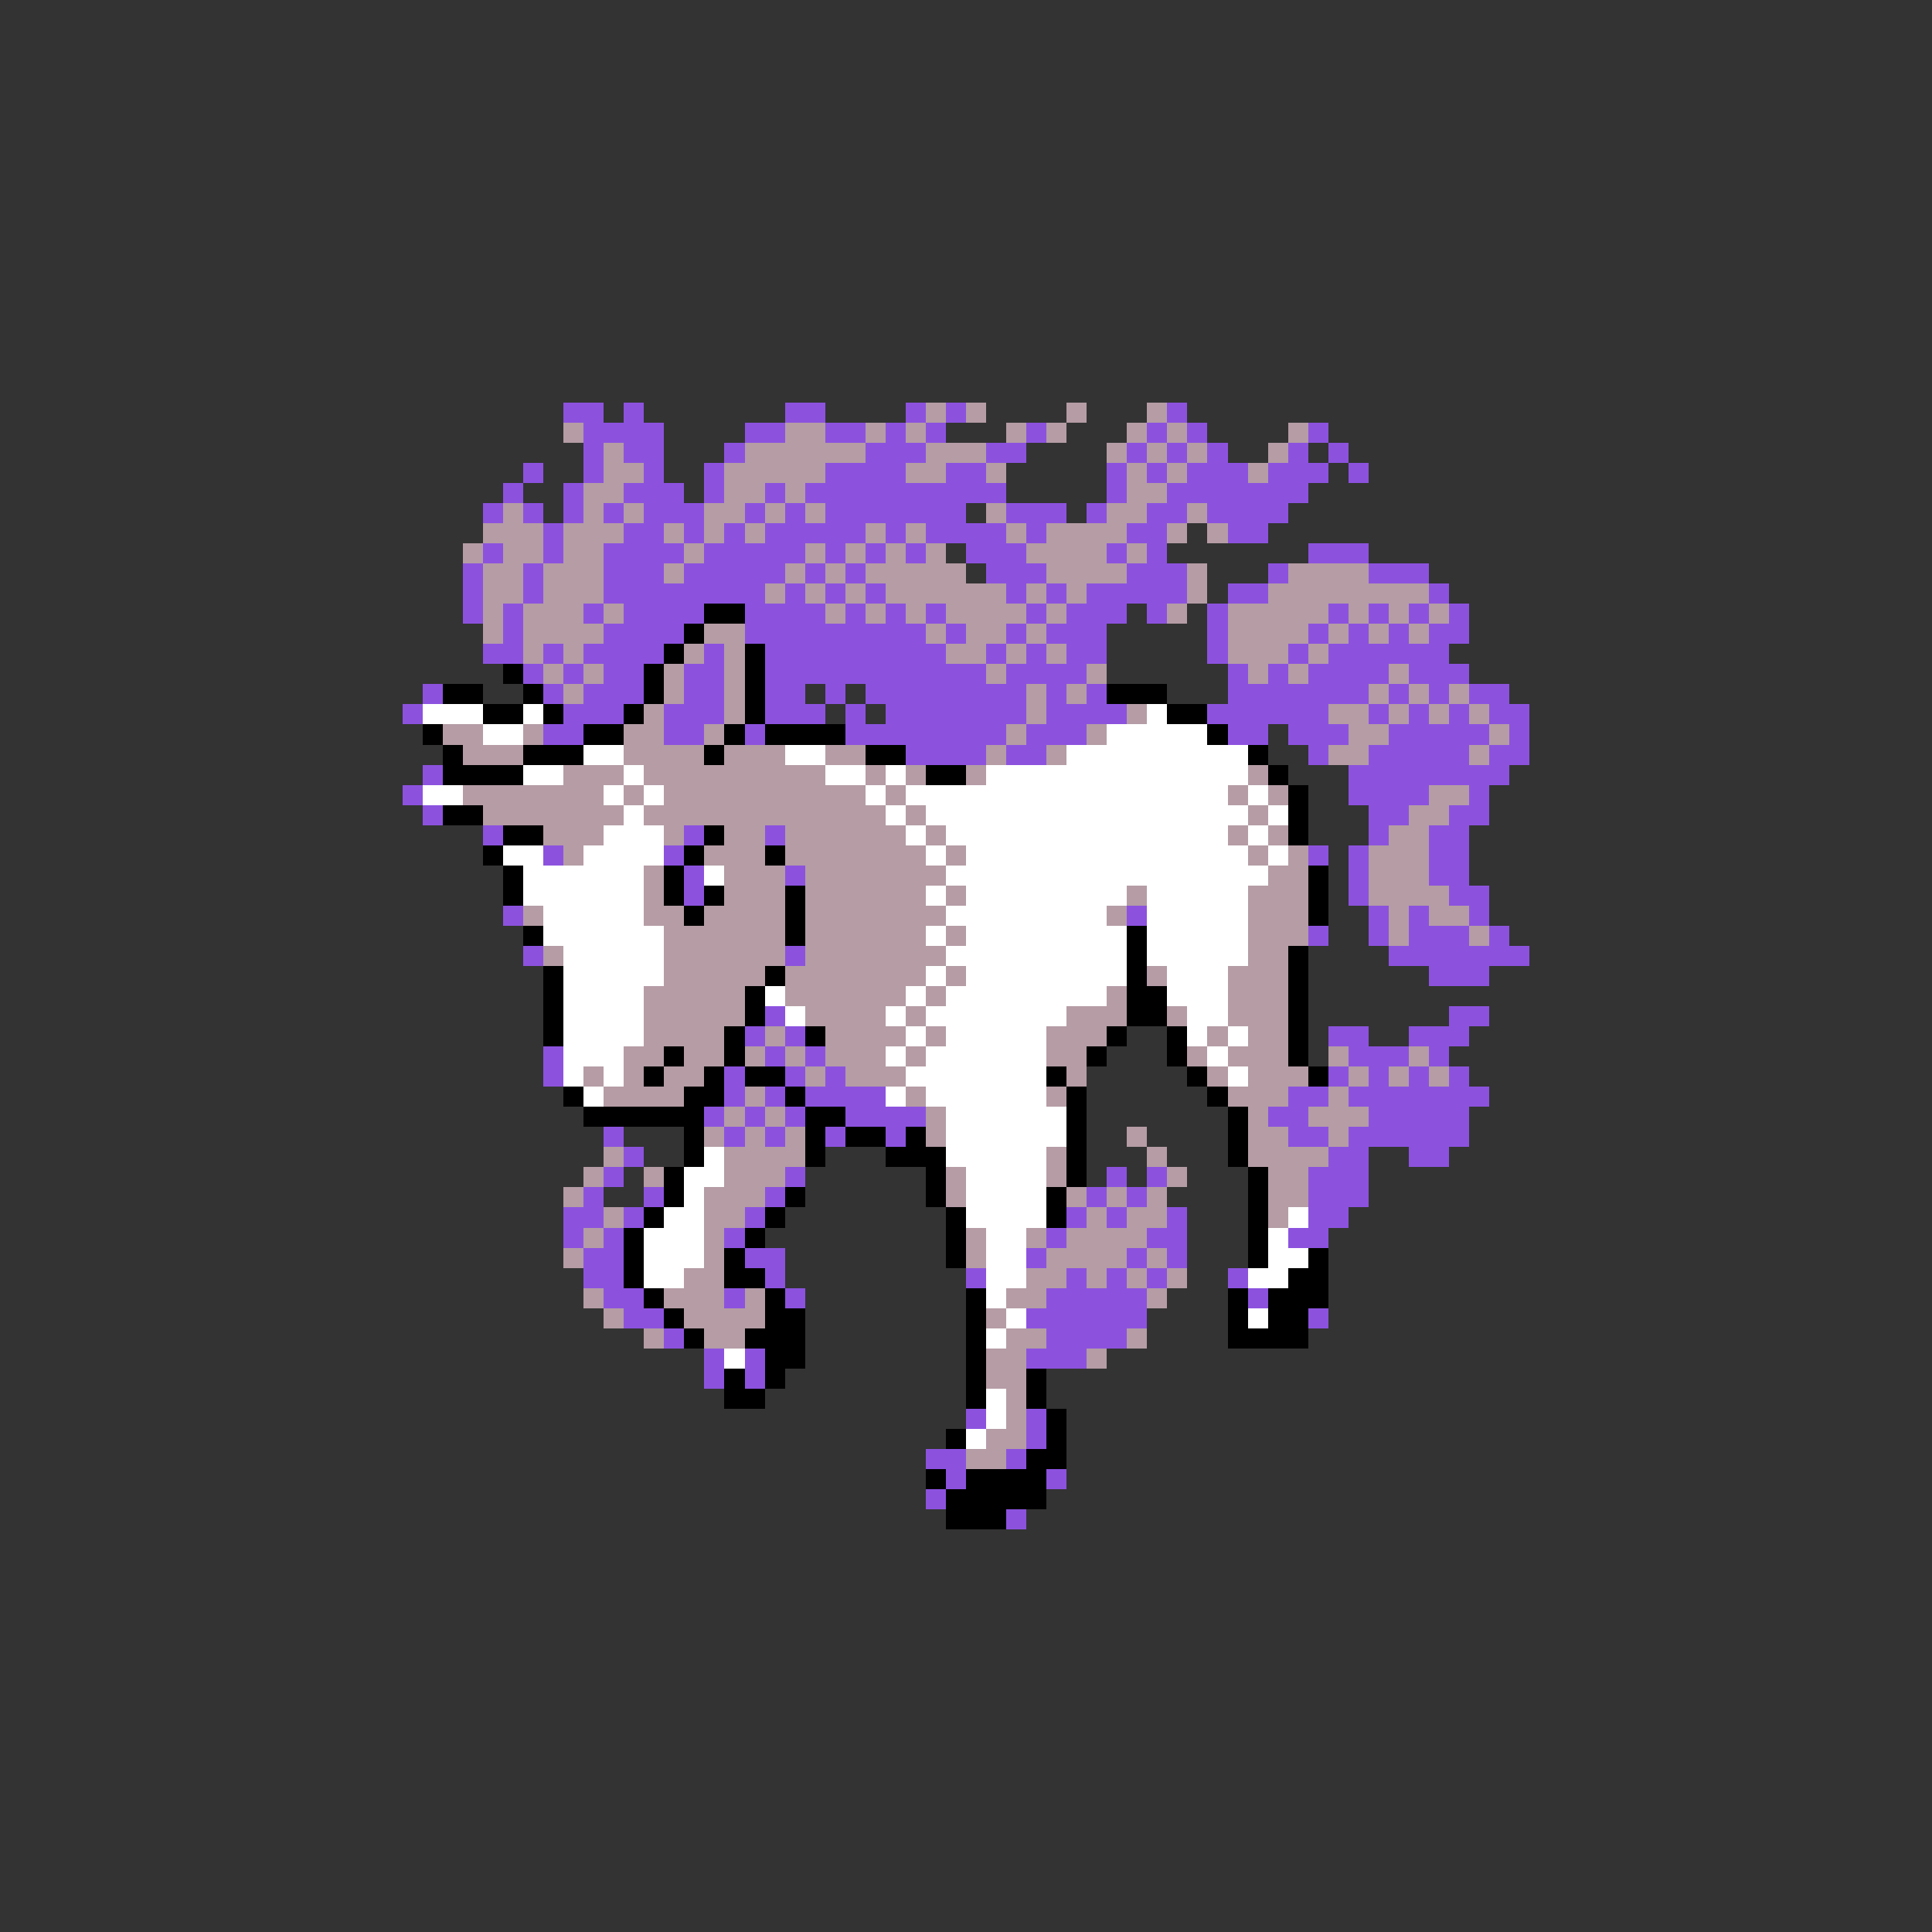 <svg xmlns="http://www.w3.org/2000/svg" viewBox="0 -0.5 96 96" shape-rendering="crispEdges">
<rect x="0" y="-0.5" width="96" height="96" fill="#333333" stroke="none"/>
<path stroke="#8c52de" d="M28 20h2M31 20h1M39 20h2M45 20h1M47 20h1M58 20h1M29 21h4M37 21h2M41 21h2M44 21h1M46 21h1M51 21h1M57 21h1M59 21h1M65 21h1M29 22h1M31 22h2M36 22h1M43 22h3M49 22h2M56 22h1M58 22h1M60 22h1M64 22h1M66 22h1M26 23h1M29 23h1M32 23h1M35 23h1M41 23h4M47 23h2M55 23h1M57 23h1M59 23h3M63 23h3M67 23h1M25 24h1M28 24h1M31 24h3M35 24h1M38 24h1M40 24h10M55 24h1M58 24h7M24 25h1M26 25h1M28 25h1M30 25h1M32 25h3M37 25h1M39 25h1M41 25h7M50 25h3M54 25h1M57 25h2M60 25h4M27 26h1M31 26h2M34 26h1M36 26h1M38 26h5M44 26h1M46 26h4M51 26h1M56 26h2M61 26h2M24 27h1M27 27h1M30 27h4M35 27h5M41 27h1M43 27h1M45 27h1M48 27h3M55 27h1M57 27h1M65 27h3M23 28h1M26 28h1M30 28h3M34 28h5M40 28h1M42 28h1M49 28h3M56 28h3M63 28h1M68 28h3M23 29h1M26 29h1M30 29h8M39 29h1M41 29h1M43 29h1M50 29h1M52 29h1M54 29h5M61 29h2M71 29h1M23 30h1M25 30h1M29 30h1M31 30h4M37 30h4M42 30h1M44 30h1M46 30h1M51 30h1M53 30h3M57 30h1M60 30h1M66 30h1M68 30h1M70 30h1M72 30h1M25 31h1M30 31h4M37 31h9M47 31h1M50 31h1M52 31h3M60 31h1M65 31h1M67 31h1M69 31h1M71 31h2M24 32h2M27 32h1M29 32h4M35 32h1M38 32h9M49 32h1M51 32h1M53 32h2M60 32h1M64 32h1M66 32h6M26 33h1M28 33h1M30 33h2M34 33h2M38 33h11M50 33h4M61 33h1M63 33h1M65 33h4M70 33h3M21 34h1M27 34h1M29 34h3M34 34h2M38 34h2M41 34h1M43 34h8M52 34h1M54 34h1M61 34h7M69 34h1M71 34h1M73 34h2M20 35h1M28 35h3M33 35h3M38 35h3M42 35h1M44 35h7M52 35h4M60 35h6M68 35h1M70 35h1M72 35h1M74 35h2M27 36h2M33 36h2M37 36h1M42 36h8M51 36h3M61 36h2M64 36h3M69 36h5M75 36h1M45 37h4M50 37h2M65 37h1M68 37h5M74 37h2M21 38h1M67 38h8M20 39h1M67 39h4M73 39h1M21 40h1M68 40h2M72 40h2M24 41h1M34 41h1M38 41h1M68 41h1M71 41h2M27 42h1M33 42h1M65 42h1M67 42h1M71 42h2M34 43h1M39 43h1M67 43h1M71 43h2M34 44h1M67 44h1M72 44h2M25 45h1M56 45h1M68 45h1M70 45h1M73 45h1M65 46h1M68 46h1M70 46h3M74 46h1M26 47h1M39 47h1M69 47h7M71 48h3M38 50h1M72 50h2M37 51h1M39 51h1M66 51h2M70 51h3M27 52h1M38 52h1M40 52h1M67 52h3M71 52h1M27 53h1M36 53h1M39 53h1M41 53h1M66 53h1M68 53h1M70 53h1M72 53h1M36 54h1M38 54h1M40 54h4M64 54h2M67 54h7M35 55h1M37 55h1M39 55h1M42 55h4M63 55h2M68 55h5M30 56h1M36 56h1M38 56h1M41 56h1M44 56h1M64 56h2M67 56h6M31 57h1M66 57h2M70 57h2M30 58h1M39 58h1M55 58h1M57 58h1M65 58h3M29 59h1M32 59h1M38 59h1M54 59h1M56 59h1M65 59h3M28 60h2M31 60h1M37 60h1M53 60h1M55 60h1M58 60h1M65 60h2M28 61h1M30 61h1M36 61h1M52 61h1M57 61h2M64 61h2M29 62h2M37 62h2M51 62h1M56 62h1M58 62h1M29 63h2M38 63h1M48 63h1M53 63h1M55 63h1M57 63h1M61 63h1M30 64h2M36 64h1M39 64h1M52 64h5M62 64h1M31 65h2M51 65h6M65 65h1M33 66h1M52 66h4M35 67h1M37 67h1M51 67h3M35 68h1M37 68h1M48 70h1M51 70h1M51 71h1M46 72h2M50 72h1M47 73h1M52 73h1M46 74h1M50 75h1" />
<path stroke="#b59ca5" d="M46 20h1M48 20h1M53 20h1M57 20h1M28 21h1M39 21h2M43 21h1M45 21h1M50 21h1M52 21h1M56 21h1M58 21h1M64 21h1M30 22h1M37 22h6M46 22h3M55 22h1M57 22h1M59 22h1M63 22h1M30 23h2M36 23h5M45 23h2M49 23h1M56 23h1M58 23h1M62 23h1M29 24h2M36 24h2M39 24h1M56 24h2M25 25h1M29 25h1M31 25h1M35 25h2M38 25h1M40 25h1M49 25h1M55 25h2M59 25h1M24 26h3M28 26h3M33 26h1M35 26h1M37 26h1M43 26h1M45 26h1M50 26h1M52 26h4M58 26h1M60 26h1M23 27h1M25 27h2M28 27h2M34 27h1M40 27h1M42 27h1M44 27h1M46 27h1M51 27h4M56 27h1M24 28h2M27 28h3M33 28h1M39 28h1M41 28h1M43 28h5M52 28h4M59 28h1M64 28h4M24 29h2M27 29h3M38 29h1M40 29h1M42 29h1M44 29h6M51 29h1M53 29h1M59 29h1M63 29h8M24 30h1M26 30h3M30 30h1M41 30h1M43 30h1M45 30h1M47 30h4M52 30h1M58 30h1M61 30h5M67 30h1M69 30h1M71 30h1M24 31h1M26 31h4M35 31h2M46 31h1M48 31h2M51 31h1M61 31h4M66 31h1M68 31h1M70 31h1M26 32h1M28 32h1M34 32h1M36 32h1M47 32h2M50 32h1M52 32h1M61 32h3M65 32h1M27 33h1M29 33h1M33 33h1M36 33h1M49 33h1M54 33h1M62 33h1M64 33h1M69 33h1M28 34h1M33 34h1M36 34h1M51 34h1M53 34h1M68 34h1M70 34h1M72 34h1M32 35h1M36 35h1M51 35h1M56 35h1M66 35h2M69 35h1M71 35h1M73 35h1M22 36h2M26 36h1M31 36h2M35 36h1M50 36h1M54 36h1M67 36h2M74 36h1M23 37h3M31 37h4M36 37h3M41 37h2M49 37h1M52 37h1M66 37h2M73 37h1M28 38h3M32 38h9M43 38h1M45 38h1M48 38h1M62 38h1M23 39h7M31 39h1M33 39h10M44 39h1M61 39h1M63 39h1M71 39h2M24 40h7M32 40h12M45 40h1M62 40h1M70 40h2M27 41h3M33 41h1M36 41h2M39 41h6M46 41h1M61 41h1M63 41h1M69 41h2M28 42h1M35 42h3M39 42h7M47 42h1M62 42h1M64 42h1M68 42h3M32 43h1M36 43h3M40 43h7M63 43h2M68 43h3M32 44h1M36 44h3M40 44h6M47 44h1M56 44h1M62 44h3M68 44h4M26 45h1M32 45h2M35 45h4M40 45h7M55 45h1M62 45h3M69 45h1M71 45h2M33 46h6M40 46h6M47 46h1M62 46h3M69 46h1M73 46h1M27 47h1M33 47h6M40 47h7M62 47h2M33 48h5M39 48h7M47 48h1M57 48h1M61 48h3M32 49h5M39 49h6M46 49h1M55 49h1M61 49h3M32 50h5M40 50h4M45 50h1M53 50h3M58 50h1M61 50h3M32 51h4M38 51h1M41 51h4M46 51h1M52 51h3M60 51h1M62 51h2M31 52h2M34 52h2M37 52h1M39 52h1M41 52h3M45 52h1M52 52h2M59 52h1M61 52h3M66 52h1M70 52h1M29 53h1M31 53h1M33 53h2M40 53h1M42 53h3M53 53h1M60 53h1M62 53h3M67 53h1M69 53h1M71 53h1M30 54h4M37 54h1M45 54h1M52 54h1M61 54h3M66 54h1M36 55h1M38 55h1M46 55h1M62 55h1M65 55h3M35 56h1M37 56h1M39 56h1M46 56h1M56 56h1M62 56h2M66 56h1M30 57h1M36 57h4M52 57h1M57 57h1M62 57h4M29 58h1M32 58h1M36 58h3M47 58h1M52 58h1M58 58h1M63 58h2M28 59h1M35 59h3M47 59h1M53 59h1M55 59h1M57 59h1M63 59h2M30 60h1M35 60h2M54 60h1M56 60h2M63 60h1M29 61h1M35 61h1M48 61h1M51 61h1M53 61h4M28 62h1M35 62h1M48 62h1M52 62h4M57 62h1M34 63h2M51 63h2M54 63h1M56 63h1M58 63h1M29 64h1M33 64h3M37 64h1M50 64h2M57 64h1M30 65h1M34 65h4M49 65h1M32 66h1M35 66h2M50 66h2M56 66h1M49 67h2M54 67h1M49 68h2M50 69h1M50 70h1M49 71h2M48 72h2" />
<path stroke="#000000" d="M35 30h2M34 31h1M33 32h1M37 32h1M25 33h1M32 33h1M37 33h1M22 34h2M26 34h1M32 34h1M37 34h1M55 34h3M24 35h2M27 35h1M31 35h1M37 35h1M58 35h2M21 36h1M29 36h2M36 36h1M38 36h4M60 36h1M22 37h1M26 37h3M35 37h1M43 37h2M62 37h1M22 38h4M46 38h2M63 38h1M64 39h1M22 40h2M64 40h1M25 41h2M35 41h1M64 41h1M24 42h1M34 42h1M38 42h1M25 43h1M33 43h1M65 43h1M25 44h1M33 44h1M35 44h1M39 44h1M65 44h1M34 45h1M39 45h1M65 45h1M26 46h1M39 46h1M56 46h1M56 47h1M64 47h1M27 48h1M38 48h1M56 48h1M64 48h1M27 49h1M37 49h1M56 49h2M64 49h1M27 50h1M37 50h1M56 50h2M64 50h1M27 51h1M36 51h1M40 51h1M55 51h1M58 51h1M64 51h1M33 52h1M36 52h1M54 52h1M58 52h1M64 52h1M32 53h1M35 53h1M37 53h2M52 53h1M59 53h1M65 53h1M28 54h1M34 54h2M39 54h1M53 54h1M60 54h1M29 55h6M40 55h2M53 55h1M61 55h1M34 56h1M40 56h1M42 56h2M45 56h1M53 56h1M61 56h1M34 57h1M40 57h1M44 57h3M53 57h1M61 57h1M33 58h1M46 58h1M53 58h1M62 58h1M33 59h1M39 59h1M46 59h1M52 59h1M62 59h1M32 60h1M38 60h1M47 60h1M52 60h1M62 60h1M31 61h1M37 61h1M47 61h1M62 61h1M31 62h1M36 62h1M47 62h1M62 62h1M65 62h1M31 63h1M36 63h2M64 63h2M32 64h1M38 64h1M48 64h1M61 64h1M63 64h3M33 65h1M38 65h2M48 65h1M61 65h1M63 65h2M34 66h1M37 66h3M48 66h1M61 66h4M38 67h2M48 67h1M36 68h1M38 68h1M48 68h1M51 68h1M36 69h2M48 69h1M51 69h1M52 70h1M47 71h1M52 71h1M51 72h2M46 73h1M48 73h4M47 74h5M47 75h3" />
<path stroke="#ffffff" d="M21 35h3M26 35h1M57 35h1M24 36h2M55 36h5M29 37h2M39 37h2M53 37h9M26 38h2M31 38h1M41 38h2M44 38h1M49 38h13M21 39h2M30 39h1M32 39h1M43 39h1M45 39h16M62 39h1M31 40h1M44 40h1M46 40h16M63 40h1M30 41h3M45 41h1M47 41h14M62 41h1M25 42h2M29 42h4M46 42h1M48 42h14M63 42h1M26 43h6M35 43h1M47 43h16M26 44h6M46 44h1M48 44h8M57 44h5M27 45h5M47 45h8M57 45h5M27 46h6M46 46h1M48 46h8M57 46h5M28 47h5M47 47h9M57 47h5M28 48h5M46 48h1M48 48h8M58 48h3M28 49h4M38 49h1M45 49h1M47 49h8M58 49h3M28 50h4M39 50h1M44 50h1M46 50h7M59 50h2M28 51h4M45 51h1M47 51h5M59 51h1M61 51h1M28 52h3M44 52h1M46 52h6M60 52h1M28 53h1M30 53h1M45 53h7M61 53h1M29 54h1M44 54h1M46 54h6M47 55h6M47 56h6M35 57h1M47 57h5M34 58h2M48 58h4M34 59h1M48 59h4M33 60h2M48 60h4M64 60h1M32 61h3M49 61h2M63 61h1M32 62h3M49 62h2M63 62h2M32 63h2M49 63h2M62 63h2M49 64h1M50 65h1M62 65h1M49 66h1M36 67h1M49 69h1M49 70h1M48 71h1" />
</svg>